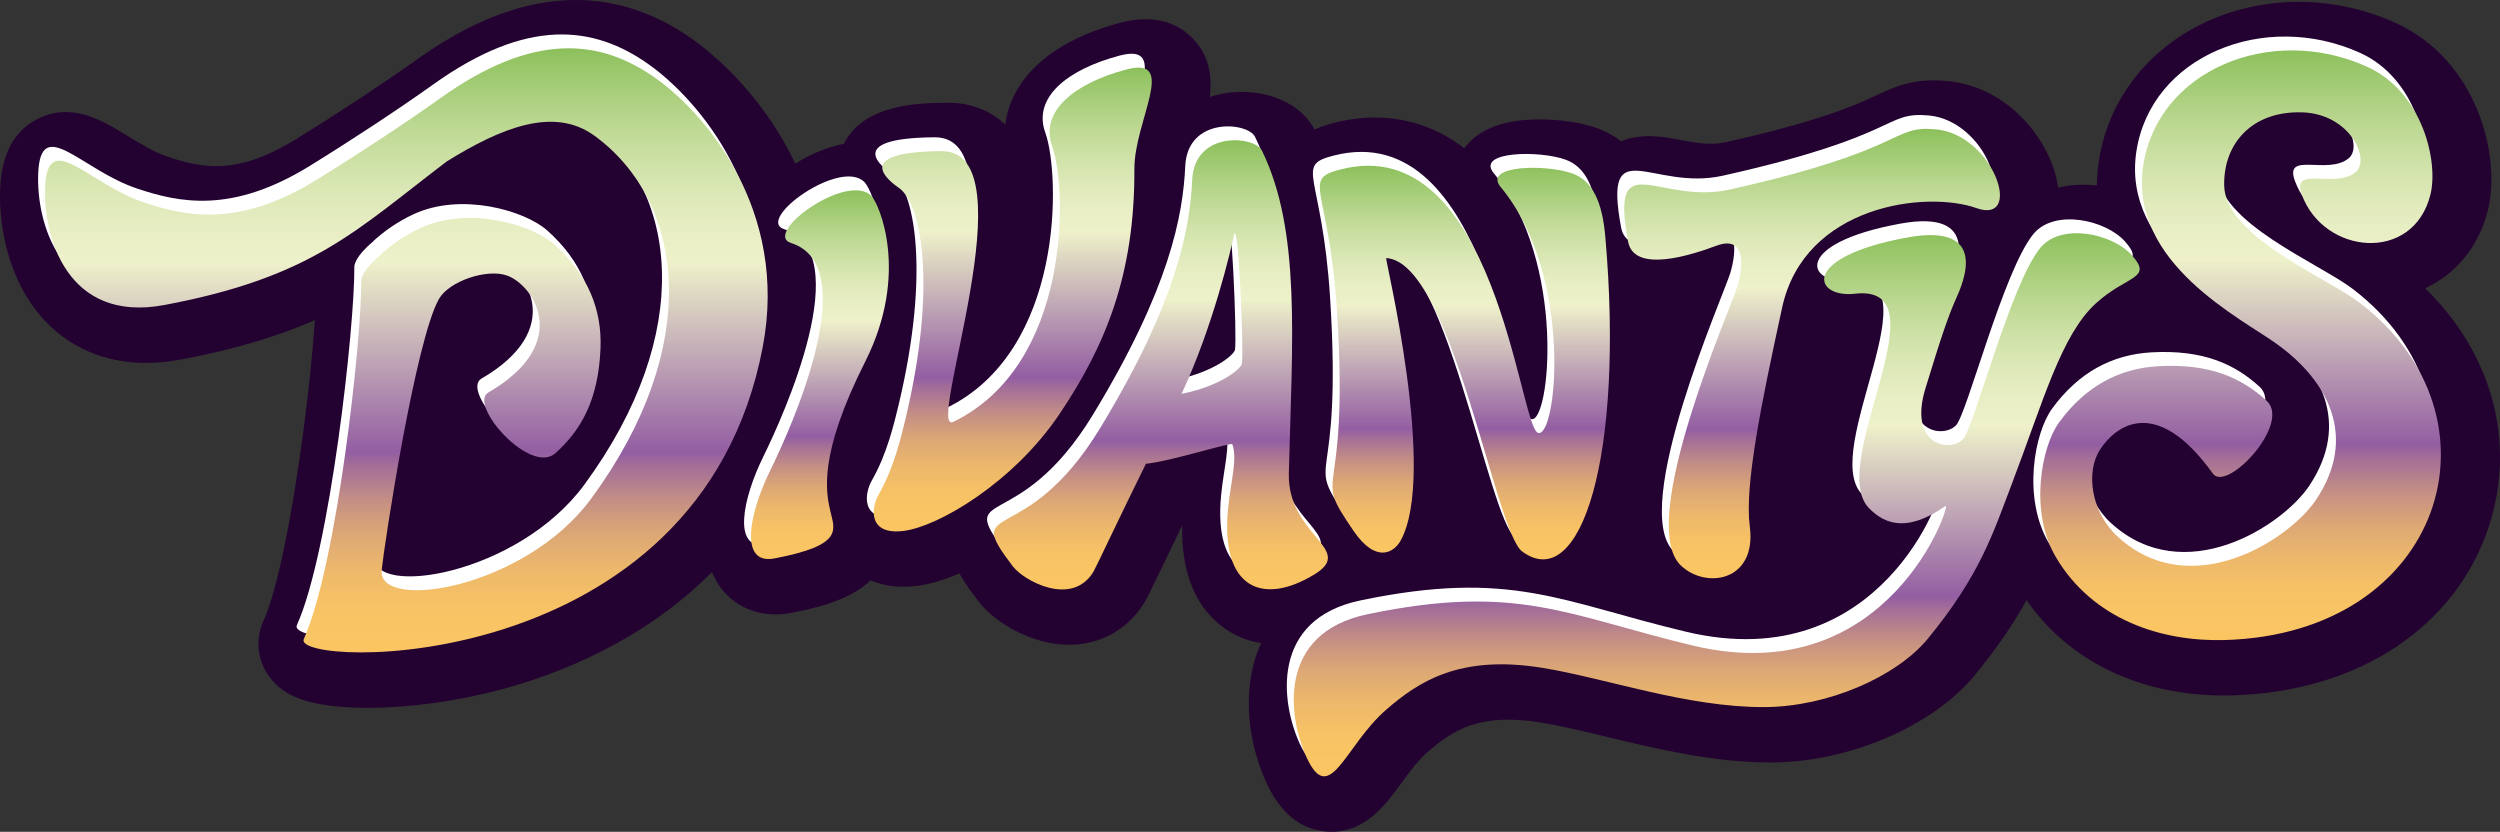 <?xml version="1.0" encoding="utf-8"?>
<!-- Generator: Adobe Illustrator 23.0.5, SVG Export Plug-In . SVG Version: 6.00 Build 0)  -->
<svg version="1.1" id="Capa_1" xmlns="http://www.w3.org/2000/svg" xmlns:xlink="http://www.w3.org/1999/xlink" x="0px" y="0px"
	 viewBox="0 0 584.72 194.55" style="enable-background:new 0 0 584.72 194.55;" xml:space="preserve">
<rect x="0" y="0" width="584.72" height="194.55" fill="#333333" stroke="none"/>
<style type="text/css">
	.st0{fill:url(#SVGID_1_);}
	.st1{fill:#FFFFFF;}
	.st2{fill:#230131;}
	.st3{fill:#CB88A1;}
	.st4{fill:#C24131;}
	.st5{fill:#BE1622;}
	.st6{fill:#935EA3;}
	.st7{fill:none;}
	.st8{fill:none;stroke:#FFFFFF;stroke-width:2;stroke-miterlimit:10;}
	.st9{fill:#E9B6A3;}
	.st10{opacity:0.9;fill:#230131;}
	.st11{opacity:0.24;fill:url(#SVGID_2_);}
	.st12{fill:#BF1A1B;}
	.st13{fill:#FFEC00;}
	.st14{fill:url(#SVGID_3_);}
	.st15{fill:url(#SVGID_4_);}
	.st16{fill:url(#SVGID_5_);}
	.st17{fill:url(#SVGID_6_);}
	.st18{fill:url(#SVGID_7_);}
	.st19{fill:url(#SVGID_8_);}
	.st20{fill:url(#SVGID_9_);}
	.st21{fill:url(#SVGID_10_);}
	.st22{fill:url(#SVGID_11_);}
	.st23{fill:url(#SVGID_12_);}
	.st24{fill:#E9C064;}
	.st25{fill:#E9C064;stroke:#FFFFFF;stroke-width:20;stroke-miterlimit:10;}
	.st26{clip-path:url(#SVGID_14_);}
	.st27{fill:url(#SVGID_15_);}
	.st28{fill:url(#SVGID_16_);}
	.st29{fill:url(#SVGID_17_);}
	.st30{fill:url(#SVGID_18_);}
	.st31{fill:url(#SVGID_19_);}
	.st32{fill:url(#SVGID_20_);}
	.st33{fill:url(#SVGID_21_);}
	.st34{fill:url(#SVGID_22_);}
	.st35{fill:url(#SVGID_23_);}
	.st36{fill:url(#SVGID_24_);}
	.st37{fill:url(#SVGID_25_);}
	.st38{fill:url(#SVGID_26_);}
	.st39{fill:url(#SVGID_27_);}
	.st40{opacity:0.24;fill:url(#SVGID_28_);}
	.st41{fill:url(#SVGID_29_);}
	.st42{fill:url(#SVGID_30_);}
	.st43{fill:url(#SVGID_31_);}
	.st44{opacity:0.24;fill:url(#SVGID_32_);}
	.st45{fill:url(#SVGID_33_);}
	.st46{fill:url(#SVGID_34_);}
	.st47{fill:url(#SVGID_35_);}
	.st48{opacity:0.24;fill:url(#SVGID_36_);}
	.st49{clip-path:url(#SVGID_38_);}
	.st50{opacity:0.63;clip-path:url(#SVGID_38_);fill:url(#SVGID_41_);}
	.st51{opacity:0;clip-path:url(#SVGID_38_);fill:url(#SVGID_42_);}
	.st52{opacity:0.22;clip-path:url(#SVGID_38_);fill:url(#SVGID_43_);}
	.st53{fill:url(#SVGID_44_);}
	.st54{clip-path:url(#SVGID_46_);}
	.st55{fill:url(#SVGID_47_);}
	.st56{fill:url(#SVGID_48_);}
	.st57{fill:url(#SVGID_49_);}
	.st58{fill:url(#SVGID_50_);}
	.st59{fill:url(#SVGID_51_);}
	.st60{fill:url(#SVGID_52_);}
	.st61{fill:url(#SVGID_53_);}
	.st62{fill:url(#SVGID_54_);}
	.st63{fill:url(#SVGID_55_);}
	.st64{fill:url(#SVGID_56_);}
	.st65{fill:url(#SVGID_57_);}
	.st66{clip-path:url(#SVGID_59_);}
	.st67{fill:#A1C538;}
	.st68{fill:#886FAE;}
	.st69{fill:#E9C063;}
	.st70{fill:url(#SVGID_60_);stroke:#230131;stroke-width:12;stroke-miterlimit:10;}
	.st71{clip-path:url(#SVGID_62_);}
	.st72{fill:url(#SVGID_63_);}
	.st73{opacity:0.5;}
	.st74{fill:#EDCD83;}
	.st75{opacity:0.62;clip-path:url(#SVGID_62_);fill:url(#SVGID_64_);}
	.st76{clip-path:url(#SVGID_62_);fill:url(#SVGID_65_);}
	.st77{fill:url(#SVGID_66_);}
	.st78{fill:#E9C064;stroke:#230131;stroke-width:20;stroke-miterlimit:10;}
	.st79{fill:url(#SVGID_67_);}
	.st80{fill:url(#SVGID_68_);}
	.st81{clip-path:url(#SVGID_62_);fill:url(#SVGID_69_);}
	.st82{fill:url(#SVGID_70_);}
	.st83{fill:url(#SVGID_71_);}
	.st84{opacity:0.34;fill:#230131;}
	.st85{fill:url(#SVGID_72_);}
	.st86{fill:url(#SVGID_73_);}
	.st87{fill:url(#SVGID_74_);}
	.st88{fill:url(#SVGID_75_);}
	.st89{fill:url(#SVGID_76_);}
	.st90{fill:url(#SVGID_77_);}
	.st91{fill:url(#SVGID_78_);}
	.st92{fill:url(#SVGID_79_);}
	.st93{fill:url(#SVGID_80_);}
	.st94{fill:url(#SVGID_81_);}
	.st95{fill:url(#SVGID_82_);}
	.st96{fill:url(#SVGID_83_);}
	.st97{clip-path:url(#SVGID_85_);}
	.st98{fill:url(#SVGID_86_);}
	.st99{fill:#D5A0B4;}
	.st100{fill:#D15F81;}
	.st101{fill:#F09C83;}
	.st102{opacity:0.62;clip-path:url(#SVGID_85_);fill:url(#SVGID_87_);}
	.st103{clip-path:url(#SVGID_85_);fill:url(#SVGID_88_);}
	.st104{fill:url(#SVGID_89_);}
	.st105{fill:url(#SVGID_90_);}
	.st106{fill:#CB88A1;stroke:#230131;stroke-width:20;stroke-miterlimit:10;}
	.st107{fill:url(#SVGID_91_);}
	.st108{clip-path:url(#SVGID_85_);fill:url(#SVGID_92_);}
	.st109{fill:url(#SVGID_93_);}
	.st110{fill:url(#SVGID_94_);}
	.st111{fill:url(#SVGID_95_);}
	.st112{fill:url(#SVGID_96_);}
	.st113{fill:url(#SVGID_97_);}
	.st114{fill:url(#SVGID_98_);}
	.st115{fill:url(#SVGID_99_);}
	.st116{fill:url(#SVGID_100_);}
	.st117{fill:url(#SVGID_101_);}
	.st118{fill:url(#SVGID_102_);}
	.st119{fill:url(#SVGID_103_);}
	.st120{clip-path:url(#SVGID_105_);}
	.st121{fill:url(#SVGID_106_);}
	.st122{fill:#CE675A;}
	.st123{fill:#DD4B1A;}
	.st124{fill:#F4971E;}
	.st125{opacity:0.62;clip-path:url(#SVGID_105_);fill:url(#SVGID_107_);}
	.st126{clip-path:url(#SVGID_105_);fill:url(#SVGID_108_);}
	.st127{fill:url(#SVGID_109_);}
	.st128{fill:url(#SVGID_110_);}
	.st129{fill:url(#SVGID_111_);}
	.st130{fill:#C24131;stroke:#230131;stroke-width:20;stroke-miterlimit:10;}
	.st131{clip-path:url(#SVGID_105_);fill:url(#SVGID_112_);}
	.st132{fill:url(#SVGID_113_);}
	.st133{fill:url(#SVGID_114_);}
	.st134{fill:url(#SVGID_115_);}
	.st135{fill:url(#SVGID_116_);}
	.st136{fill:url(#SVGID_117_);}
	.st137{fill:url(#SVGID_118_);}
	.st138{fill:url(#SVGID_119_);}
	.st139{fill:url(#SVGID_120_);}
	.st140{fill:url(#SVGID_121_);}
	.st141{fill:url(#SVGID_122_);}
	.st142{fill:url(#SVGID_123_);}
	.st143{fill:url(#SVGID_124_);}
	.st144{fill:url(#SVGID_125_);}
	.st145{opacity:0.35;}
	.st146{fill:#ECECEC;}
	.st147{fill:url(#SVGID_126_);}
	.st148{clip-path:url(#SVGID_128_);}
	.st149{fill:url(#SVGID_129_);}
	.st150{fill:#FBBA00;}
	.st151{opacity:0.62;fill:url(#SVGID_130_);}
	.st152{fill:url(#SVGID_131_);}
	.st153{fill:url(#SVGID_132_);}
	.st154{fill:url(#SVGID_133_);}
	.st155{fill:url(#SVGID_134_);}
	.st156{fill:url(#SVGID_135_);}
	.st157{fill:url(#SVGID_136_);}
	.st158{fill:url(#SVGID_137_);}
	.st159{fill:url(#SVGID_138_);}
	.st160{fill:url(#SVGID_139_);}
	.st161{fill:url(#SVGID_140_);}
	.st162{fill:url(#SVGID_143_);}
	.st163{fill:url(#SVGID_144_);}
	.st164{fill:url(#SVGID_145_);}
	.st165{fill:url(#SVGID_146_);}
	.st166{fill:url(#SVGID_147_);}
	.st167{fill:url(#SVGID_148_);}
	.st168{fill:url(#SVGID_149_);}
	.st169{fill:url(#SVGID_150_);}
	.st170{fill:url(#SVGID_151_);}
	.st171{fill:url(#SVGID_152_);}
	.st172{fill:url(#SVGID_155_);}
	.st173{fill:url(#SVGID_156_);}
	.st174{fill:url(#SVGID_157_);}
	.st175{fill:url(#SVGID_158_);}
	.st176{fill:url(#SVGID_159_);}
	.st177{fill:url(#SVGID_160_);}
	.st178{fill:url(#SVGID_161_);}
	.st179{fill:url(#SVGID_162_);}
	.st180{fill:url(#SVGID_163_);}
	.st181{fill:url(#SVGID_164_);}
	.st182{fill:url(#SVGID_167_);}
	.st183{fill:url(#SVGID_168_);}
	.st184{fill:url(#SVGID_169_);}
	.st185{fill:url(#SVGID_170_);}
	.st186{fill:url(#SVGID_171_);}
	.st187{fill:url(#SVGID_172_);}
	.st188{fill:url(#SVGID_173_);}
	.st189{fill:url(#SVGID_174_);}
	.st190{fill:url(#SVGID_175_);}
	.st191{fill:url(#SVGID_176_);}
	.st192{clip-path:url(#SVGID_178_);}
	.st193{clip-path:url(#SVGID_180_);}
	.st194{clip-path:url(#SVGID_188_);}
	.st195{clip-path:url(#SVGID_190_);}
	.st196{opacity:0.35;clip-path:url(#SVGID_192_);}
	.st197{clip-path:url(#SVGID_192_);fill:url(#SVGID_193_);}
	.st198{clip-path:url(#SVGID_192_);}
	.st199{clip-path:url(#SVGID_195_);fill:url(#SVGID_196_);}
	.st200{clip-path:url(#SVGID_198_);}
	.st201{opacity:0.62;clip-path:url(#SVGID_192_);fill:url(#SVGID_199_);}
	.st202{fill:url(#SVGID_200_);}
	.st203{fill:url(#SVGID_201_);}
	.st204{fill:url(#SVGID_202_);}
	.st205{fill:url(#SVGID_203_);}
	.st206{fill:url(#SVGID_204_);}
	.st207{fill:url(#SVGID_205_);}
	.st208{fill:url(#SVGID_206_);}
	.st209{fill:url(#SVGID_207_);}
	.st210{fill:url(#SVGID_208_);}
	.st211{fill:url(#SVGID_209_);}
	.st212{fill-rule:evenodd;clip-rule:evenodd;fill:#FFFFFF;}
	.st213{fill:#72BB6F;}
	.st214{fill:#1DBADF;}
	.st215{fill:url(#SVGID_212_);}
	.st216{fill:url(#SVGID_213_);}
	.st217{fill:url(#SVGID_214_);}
	.st218{fill:url(#SVGID_215_);}
	.st219{fill:url(#SVGID_216_);}
	.st220{fill:url(#SVGID_217_);}
	.st221{fill:url(#SVGID_218_);}
	.st222{fill:url(#SVGID_219_);}
	.st223{fill:url(#SVGID_220_);}
	.st224{fill:url(#SVGID_221_);}
	.st225{fill:url(#SVGID_224_);}
	.st226{fill:url(#SVGID_225_);}
	.st227{fill:url(#SVGID_226_);}
	.st228{fill:url(#SVGID_227_);}
	.st229{fill:url(#SVGID_228_);}
	.st230{fill:url(#SVGID_229_);}
	.st231{fill:url(#SVGID_230_);}
	.st232{fill:url(#SVGID_231_);}
	.st233{fill:url(#SVGID_232_);}
	.st234{fill:url(#SVGID_233_);}
	.st235{fill:url(#SVGID_236_);}
	.st236{fill:url(#SVGID_237_);}
	.st237{fill:url(#SVGID_238_);}
	.st238{fill:url(#SVGID_239_);}
	.st239{fill:url(#SVGID_240_);}
	.st240{fill:url(#SVGID_241_);}
	.st241{fill:url(#SVGID_242_);}
	.st242{fill:url(#SVGID_243_);}
	.st243{fill:url(#SVGID_244_);}
	.st244{fill:url(#SVGID_245_);}
	.st245{fill:url(#SVGID_248_);}
	.st246{fill:url(#SVGID_249_);}
	.st247{fill:url(#SVGID_250_);}
	.st248{fill:url(#SVGID_251_);}
	.st249{fill:url(#SVGID_252_);}
	.st250{fill:url(#SVGID_253_);}
	.st251{fill:url(#SVGID_254_);}
	.st252{fill:url(#SVGID_255_);}
	.st253{fill:url(#SVGID_256_);}
	.st254{fill:url(#SVGID_257_);}
	.st255{clip-path:url(#SVGID_259_);}
	.st256{clip-path:url(#SVGID_261_);}
	.st257{clip-path:url(#SVGID_269_);}
	.st258{clip-path:url(#SVGID_271_);}
	.st259{clip-path:url(#SVGID_273_);}
	.st260{fill:#230131;stroke:#230131;stroke-miterlimit:10;}
	.st261{fill:#350030;}
	.st262{fill:url(#SVGID_276_);}
	.st263{fill:url(#SVGID_277_);}
	.st264{fill:url(#SVGID_278_);}
	.st265{fill:url(#SVGID_279_);}
	.st266{fill:url(#SVGID_280_);}
	.st267{fill:url(#SVGID_281_);}
	.st268{fill:url(#SVGID_282_);}
	.st269{fill:url(#SVGID_283_);}
	.st270{fill:url(#SVGID_284_);}
	.st271{fill:url(#SVGID_285_);}
	.st272{fill:#FDCC68;}
	.st273{fill:#8CC15C;}
	.st274{fill:url(#SVGID_286_);}
	.st275{fill:url(#SVGID_287_);}
	.st276{fill:url(#SVGID_288_);}
	.st277{fill:url(#SVGID_289_);}
	.st278{fill:url(#SVGID_290_);}
	.st279{fill:url(#SVGID_291_);}
	.st280{fill:url(#SVGID_292_);}
	.st281{fill:url(#SVGID_293_);}
	.st282{fill:url(#SVGID_294_);}
	.st283{fill:url(#SVGID_295_);}
	.st284{fill:url(#SVGID_296_);}
</style>
<g>
</g>
<g>
	<g>
		<path class="st2" d="M567.21,67.42c7.17-3.29,12.56-9.77,14.65-18.15c3.21-12.88-2.52-35.31-21.65-43.95
			c-15.34-6.93-32.94-6.46-47.08,1.24c-12.15,6.62-20.26,17.98-22.24,31.17c-0.29,1.94-0.44,3.82-0.45,5.65
			c-1.23-0.13-2.47-0.19-3.7-0.17c-1.87,0.04-3.66,0.27-5.38,0.66c-0.23-1.71-0.66-3.48-1.33-5.27
			c-3.34-9.04-12.3-18.62-24.79-19.67c-7.76-0.65-11.91,1.29-16.32,3.34c-4.78,2.23-12.78,5.95-35.38,11.01
			c-3.51,0.78-7.04,0.11-10.46-0.54c-3.79-0.72-9.01-1.71-13.92,0.29c-1.66-1.26-3.5-2.28-5.55-3.03
			c-3.76-1.37-9.02-2.14-14.13-2.07c-8.11,0.12-13.68,2.33-17,6.75c-11.32-8.67-23.07-7.83-30.23-6c-1.09,0.28-2.86,0.73-4.79,1.62
			c-4.04-7.59-14.03-9.95-21.98-8.31c-0.87,0.18-1.7,0.42-2.52,0.68c0.58-4.79-0.04-9.67-4.09-13.78
			c-2.86-2.91-8.12-5.89-16.92-3.55c-12.07,3.21-20.55,8.93-24.53,16.53c-1.21,2.31-1.98,4.77-2.29,7.28
			c-3.52-3.32-8.13-5.11-13.22-5.11c-0.05,0-0.11,0-0.17,0c-6.54,0.05-19.64,0.16-24.36,9.59c-1.92,0.37-4.01,1-6.26,1.96
			c-0.59,0.25-2.62,1.15-5.11,2.66c-0.35-0.74-0.71-1.47-1.09-2.2C177.09,21,166.39,12.34,162.16,9.31h0
			c-19.3-13.8-41.06-12.25-64.66,4.61c-7.72,5.51-18.25,12.46-28.18,18.59c-13.82,8.53-21.86,6.9-30.23,4.1
			c-3.05-1.02-6.32-3.03-9.2-4.8c-5.91-3.63-13.27-8.15-21.36-3.85c-5.3,2.82-8.16,8.22-8.49,16.07
			C-0.4,54.35,2.72,68.49,12.82,77.25c5.36,4.64,14.82,9.59,29.48,6.84c13.02-2.45,23-5.55,31.35-9.23
			c-1.31,19.5-6.43,57.92-12.06,70.44c-2.06,4.58-1.31,9.83,1.97,13.69c2.75,3.25,7.58,6.56,22.51,6.56c0.09,0,0.18,0,0.27,0
			c9.5-0.03,20.31-1.51,30.44-4.18c13.84-3.65,33.64-11.39,49.74-27.57c0.53,1.32,1.23,2.58,2.12,3.76
			c3.02,3.97,7.64,6.15,12.78,6.14c1.18,0,2.38-0.11,3.6-0.35c7.01-1.34,13.99-3.23,18.6-7.62c2.06,0.89,4.58,1.5,7.66,1.5
			c0.98,0,2.01-0.06,3.1-0.19c2.96-0.36,6.38-1.36,10.02-2.92c1.31,2.37,2.94,4.53,4.43,6.48c3.87,5.07,12.49,10.2,21.25,10.2
			c0.4,0,0.81-0.01,1.22-0.03c6.88-0.38,12.89-4.03,16.48-10.02c0.51-0.85,0.96-1.78,3.88-7.85c1.38-2.87,3.05-6.36,4.85-10.05
			c-0.35,14.5,5.58,21.44,10.88,24.75c2.32,1.45,4.86,2.38,7.56,2.83c-5.05,11.14-2.7,24.13,1.3,32.74
			c3.21,6.92,7.82,10.72,13.69,11.29c0.52,0.05,1.02,0.08,1.51,0.08c8.03,0,12.75-6.49,16.25-11.3c1.91-2.63,3.89-5.34,6.07-7.24
			c6.02-5.23,12.18-9.36,26.7-7c4.55,0.74,9.79,2,15.34,3.34c11.67,2.81,24.88,5.99,38.21,5.99c0.1,0,0.21,0,0.31,0
			c18.14-0.07,37.68-8.45,47.52-20.39c5.41-6.57,9.23-12.31,12.14-17.57c9.9,14.27,26.47,22.29,46.21,22.29
			c0.68,0,1.37-0.01,2.06-0.03c29.32-0.82,52.28-16.04,59.92-39.72C588.52,103.26,582.79,82.62,567.21,67.42z"/>
	</g>
	<g>
		<path class="st1" d="M246.09,93.73c10.67-15.81,17.72-32.47,17.61-57.45c-0.05-11.27,10.31-26.51-1.87-23.27
			s-20.32,9.77-17.35,18.01c3.54,9.83,4.46,51.05-23.14,64.41c-6.75,3.26,18.19-63.48-2.74-63.32c-21.68,0.17-11.97,7.21-9.92,8.64
			c4.99,3.47,9.05,22.11,1.54,53.76c-1.13,4.74-2.85,11.84-6.27,17.79c-1.9,3.31-2.55,9.65,5.72,8.64
			C217.94,119.93,235.42,109.54,246.09,93.73z"/>
		<path class="st1" d="M305.85,131.08c9.7-5.95-6.41-8.98-6.03-23.68c0.82-31.28,2.83-56.72-6.28-75.4
			c-1.69-3.47-15.77-4.78-16.32,6.82c-0.54,11.44-3.54,28.46-21.55,58.1c-17.55,28.89-32.53,16.4-20.42,32.28
			c2.61,3.42,13.88,9.58,18.88,1.27c0.58-0.97,6.46-13.53,12.27-25.24c6.04-0.61,20.02-5.15,20.22-4.55
			c1.21,3.56-0.37,8.51-1.02,15.2C283.82,134.43,293.73,138.51,305.85,131.08z M288.85,81.8c-0.19,1.17-4.93,5.26-14.12,7.07
			c7.32-15.59,11.54-33.67,12.26-37.08C287.99,47.06,289.33,78.8,288.85,81.8z"/>
		<path class="st1" d="M314.96,120.93c5.4,7.89,9.56,4.86,10.96,2.36c8.75-15.57-3.69-66.19-3.33-66.17
			c15.43,0.86,25.45,63.96,31.81,68.63c13.75,10.11,23.94-22.41,19.44-73.67c-0.71-8.1-2.98-13.03-7.65-14.73
			c-6.08-2.22-21.09-2.01-16.82,3.15c17.24,20.81,13.09,59.04,8.72,57.5c-4.38-1.54-9.94-70.83-46.09-61.63
			c-9.41,2.4-2.78,3.93-0.91,33.24C314.1,116.59,304.73,105.99,314.96,120.93z"/>
		<path class="st1" d="M399.78,54.25c6.86-2.56,6.43,4.52,4.92,9.58c-1.51,5.06-23.63,55.01-13.25,65.13
			c5.82,5.68,17.91,3.85,16.18-9.14c-1.24-9.35,2.6-28.3,7.58-51.16c5.2-23.91,33.63-27.42,45.46-23.22
			c11.07,3.92,4.08-17.29-9.68-18.45c-10.54-0.88-6.1,4.72-48.04,14.1c-16.64,3.72-28.08-10.83-23.78,12.19
			C380.59,60.84,394.26,56.31,399.78,54.25z"/>
		<path class="st1" d="M488.66,67.64c7.26-6.57,13.35-5.6,8.32-11.2c-4.55-5.05-16.48-7.65-21.38-1.72
			c-7,8.48-15.57,42.22-18.12,44.77c-3.19,3.19-12.78,1.35-8.77-11.87c4.02-13.22,5.61-17.54,7.2-21.09
			c1.58-3.55,7.95-17.8-11.54-14.21c-25.26,4.65-21.71,14.23-12.17,13.14c21.49-2.46-6.71,39.8,3.28,50.12
			c4.11,4.25,9.51,5.43,17.95-0.49c1.51-1.06-13.1,43.59-59.02,32.68c-29.26-6.95-40.92-14.7-76.22-7.34
			c-21.11,4.41-18.65,23.91-14.16,33.58c5.38,11.59,8.93-2.9,18.53-11.23c7.39-6.42,17.02-13.01,36.62-9.81
			c14.79,2.41,33.79,9.24,51.87,9.17c14.81-0.06,30.85-7.06,38.19-15.96c12.36-15,15.4-25.04,19.58-35.97
			C476.3,90.6,480.45,75.07,488.66,67.64z"/>
		<path class="st1" d="M550.31,67.6c-7.95-6.07-31.5-15.49-31.72-27.45c-0.19-9.88,6.55-17.41,18.11-17.12
			c11.33,0.28,16.17,11.04,12.64,13.98c-4.86,4.05-15.15-1.72-12.6,5.27c5.12,14.04,26.07,16.12,30.09,0
			c1.91-7.66-1.79-24.03-14.86-29.93c-22.45-10.13-48.96,0.81-52.31,23.14c-3.42,22.8,22.9,35.69,31.33,41.79
			c11.95,8.65,18.86,21.7,9.13,36.31c-6.34,9.51-29.33,24.24-46.33,8.79c-6.51-5.92-7.56-15.38-4.25-20.45
			c3.69-5.65,13.16-12.84,26.4,5.59c3.25,4.52,18.44-11.68,12.57-17.04c-5.86-5.35-13.27-8.75-25.35-8.07
			c-9.07,0.52-16.94,4.59-23.2,13.16c-4.13,5.65-7.02,20.89-0.72,31.53c8.65,14.59,24.65,19.77,39.43,19.36
			C569.87,145.04,585.49,94.46,550.31,67.6z"/>
		<path class="st1" d="M151.85,15.14c-13.08-9.35-28.69-10.99-50.54,4.62c-7.98,5.7-18.71,12.78-28.86,19.04
			c-18.19,11.23-30.48,8.63-40.47,5.27C19.01,39.71,9.53,26.76,8.94,40.5C8.44,51.97,14,72.39,36.82,68.1
			c34.65-6.51,44.78-17.42,66.02-33.56c12.73-7.9,25.13-12.97,34.64-5.99c21.22,15.56,25.29,49.29-0.82,84.82
			c-15.54,21.15-49.98,26.49-49.01,16.74c0.59-5.92,7.9-53.81,13.41-63.45c2.37-4.14,11.23-7.15,15.94-5.44
			c6.34,2.3,15.23,15.96-4.4,27.33c-4.82,2.79,9.82,19.5,15.73,14.17c5.9-5.31,10.01-12.35,10.5-24.44
			c0.37-9.08-2.91-17.31-10.83-24.37c-5.22-4.66-20.11-9.02-31.31-3.79c-3.56,1.66-6.65,3.78-9.32,6.22
			c0.01,0.01,0.02,0.01,0.03,0.02c-2.72,2.28-4.55,4.56-4.53,6.15c0.13,13.44-5.67,66.44-13.44,83.72
			c-3.02,6.71,92.57,9.66,107.36-68.39C182.85,45.87,163.37,23.37,151.85,15.14z"/>
		<path class="st1" d="M202.24,42.65c-5.56-5.87-25.71,8.77-18.81,10.96c17.1,5.44-0.19,43.64-4.91,53.2
			c-4.72,9.56-7.53,22.18,0.99,20.56c16.33-3.11,14.07-6.7,13.06-11.12c-1-4.42-2.85-13.04,8.18-34.92
			C211.13,60.74,204.03,44.54,202.24,42.65z"/>
	</g>
	<g>
		<linearGradient id="SVGID_1_" gradientUnits="userSpaceOnUse" x1="236.873" y1="124.289" x2="236.873" y2="15.812">
			<stop  offset="0" style="stop-color:#FBC662"/>
			<stop  offset="0.074" style="stop-color:#F8C364"/>
			<stop  offset="0.138" style="stop-color:#EDB86B"/>
			<stop  offset="0.197" style="stop-color:#DCA775"/>
			<stop  offset="0.254" style="stop-color:#C38E85"/>
			<stop  offset="0.309" style="stop-color:#A36E98"/>
			<stop  offset="0.332" style="stop-color:#935EA2"/>
			<stop  offset="0.645" style="stop-color:#EEF1CA"/>
			<stop  offset="0.701" style="stop-color:#E8EEC4"/>
			<stop  offset="0.777" style="stop-color:#D8E6B2"/>
			<stop  offset="0.867" style="stop-color:#BED994"/>
			<stop  offset="0.966" style="stop-color:#9AC76B"/>
			<stop  offset="1" style="stop-color:#8CC05B"/>
		</linearGradient>
		<path class="st0" d="M247.71,96.97c10.67-15.81,17.72-32.47,17.61-57.45c-0.05-11.27,10.31-26.51-1.87-23.27
			c-12.18,3.24-20.32,9.77-17.35,18.01c3.54,9.83,4.46,51.05-23.14,64.41c-6.75,3.26,18.19-63.48-2.74-63.32
			c-21.68,0.17-11.97,7.21-9.92,8.64c4.99,3.47,9.05,22.11,1.54,53.76c-1.13,4.74-2.85,11.84-6.27,17.79
			c-1.9,3.31-2.55,9.65,5.72,8.64C219.56,123.17,237.04,112.78,247.71,96.97z"/>
		<linearGradient id="SVGID_2_" gradientUnits="userSpaceOnUse" x1="271.534" y1="137.862" x2="271.534" y2="32.804">
			<stop  offset="0" style="stop-color:#FBC662"/>
			<stop  offset="0.074" style="stop-color:#F8C364"/>
			<stop  offset="0.138" style="stop-color:#EDB86B"/>
			<stop  offset="0.197" style="stop-color:#DCA775"/>
			<stop  offset="0.254" style="stop-color:#C38E85"/>
			<stop  offset="0.309" style="stop-color:#A36E98"/>
			<stop  offset="0.332" style="stop-color:#935EA2"/>
			<stop  offset="0.645" style="stop-color:#EEF1CA"/>
			<stop  offset="0.701" style="stop-color:#E8EEC4"/>
			<stop  offset="0.777" style="stop-color:#D8E6B2"/>
			<stop  offset="0.867" style="stop-color:#BED994"/>
			<stop  offset="0.966" style="stop-color:#9AC76B"/>
			<stop  offset="1" style="stop-color:#8CC05B"/>
		</linearGradient>
		<path style="fill:url(#SVGID_2_);" d="M307.47,134.32c9.7-5.95-6.41-8.98-6.03-23.68c0.82-31.28,2.83-56.72-6.28-75.4
			c-1.69-3.47-15.77-4.78-16.32,6.82c-0.54,11.44-3.54,28.46-21.55,58.1c-17.55,28.89-32.53,16.4-20.42,32.28
			c2.61,3.42,13.88,9.58,18.88,1.27c0.58-0.97,6.46-13.53,12.27-25.24c6.04-0.61,20.02-5.15,20.22-4.55
			c1.21,3.56-0.37,8.51-1.02,15.2C285.44,137.67,295.35,141.75,307.47,134.32z M290.47,85.04c-0.19,1.17-4.93,5.26-14.12,7.07
			c7.32-15.59,11.54-33.67,12.26-37.08C289.61,50.3,290.95,82.03,290.47,85.04z"/>
		<linearGradient id="SVGID_3_" gradientUnits="userSpaceOnUse" x1="342.618" y1="130.834" x2="342.618" y2="38.784">
			<stop  offset="0" style="stop-color:#FBC662"/>
			<stop  offset="0.074" style="stop-color:#F8C364"/>
			<stop  offset="0.138" style="stop-color:#EDB86B"/>
			<stop  offset="0.197" style="stop-color:#DCA775"/>
			<stop  offset="0.254" style="stop-color:#C38E85"/>
			<stop  offset="0.309" style="stop-color:#A36E98"/>
			<stop  offset="0.332" style="stop-color:#935EA2"/>
			<stop  offset="0.645" style="stop-color:#EEF1CA"/>
			<stop  offset="0.701" style="stop-color:#E8EEC4"/>
			<stop  offset="0.777" style="stop-color:#D8E6B2"/>
			<stop  offset="0.867" style="stop-color:#BED994"/>
			<stop  offset="0.966" style="stop-color:#9AC76B"/>
			<stop  offset="1" style="stop-color:#8CC05B"/>
		</linearGradient>
		<path class="st14" d="M316.58,124.17c5.4,7.89,9.56,4.86,10.96,2.36c8.75-15.57-3.69-66.19-3.33-66.17
			c15.43,0.86,25.45,63.96,31.81,68.63c13.75,10.11,23.94-22.41,19.44-73.67c-0.71-8.1-2.98-13.03-7.65-14.73
			c-6.08-2.22-21.09-2.01-16.82,3.15c17.24,20.81,13.09,59.04,8.72,57.5c-4.38-1.54-9.94-70.83-46.09-61.63
			c-9.41,2.4-2.78,3.93-0.91,33.24C315.72,119.83,306.35,109.23,316.58,124.17z"/>
		<linearGradient id="SVGID_4_" gradientUnits="userSpaceOnUse" x1="423.822" y1="135.255" x2="423.822" y2="30.138">
			<stop  offset="0" style="stop-color:#FBC662"/>
			<stop  offset="0.074" style="stop-color:#F8C364"/>
			<stop  offset="0.138" style="stop-color:#EDB86B"/>
			<stop  offset="0.197" style="stop-color:#DCA775"/>
			<stop  offset="0.254" style="stop-color:#C38E85"/>
			<stop  offset="0.309" style="stop-color:#A36E98"/>
			<stop  offset="0.332" style="stop-color:#935EA2"/>
			<stop  offset="0.645" style="stop-color:#EEF1CA"/>
			<stop  offset="0.701" style="stop-color:#E8EEC4"/>
			<stop  offset="0.777" style="stop-color:#D8E6B2"/>
			<stop  offset="0.867" style="stop-color:#BED994"/>
			<stop  offset="0.966" style="stop-color:#9AC76B"/>
			<stop  offset="1" style="stop-color:#8CC05B"/>
		</linearGradient>
		<path class="st15" d="M401.4,57.49c6.86-2.56,6.43,4.52,4.92,9.58c-1.51,5.06-23.63,55.01-13.25,65.13
			c5.82,5.68,17.91,3.85,16.18-9.14c-1.24-9.35,2.6-28.3,7.58-51.16c5.2-23.91,33.63-27.42,45.46-23.22
			c11.07,3.92,4.08-17.29-9.68-18.45c-10.54-0.88-6.1,4.72-48.04,14.1c-16.64,3.72-28.08-10.83-23.78,12.19
			C382.21,64.08,395.88,59.55,401.4,57.49z"/>
		<linearGradient id="SVGID_5_" gradientUnits="userSpaceOnUse" x1="401.513" y1="181.582" x2="401.513" y2="54.547">
			<stop  offset="0" style="stop-color:#FBC662"/>
			<stop  offset="0.074" style="stop-color:#F8C364"/>
			<stop  offset="0.138" style="stop-color:#EDB86B"/>
			<stop  offset="0.197" style="stop-color:#DCA775"/>
			<stop  offset="0.254" style="stop-color:#C38E85"/>
			<stop  offset="0.309" style="stop-color:#A36E98"/>
			<stop  offset="0.332" style="stop-color:#935EA2"/>
			<stop  offset="0.645" style="stop-color:#EEF1CA"/>
			<stop  offset="0.701" style="stop-color:#E8EEC4"/>
			<stop  offset="0.777" style="stop-color:#D8E6B2"/>
			<stop  offset="0.867" style="stop-color:#BED994"/>
			<stop  offset="0.966" style="stop-color:#9AC76B"/>
			<stop  offset="1" style="stop-color:#8CC05B"/>
		</linearGradient>
		<path class="st16" d="M490.28,70.88c7.26-6.57,13.35-5.6,8.32-11.2c-4.55-5.05-16.48-7.65-21.38-1.72
			c-7,8.48-15.57,42.22-18.12,44.77c-3.19,3.19-12.78,1.35-8.77-11.87c4.02-13.22,5.61-17.54,7.2-21.09
			c1.58-3.55,7.95-17.8-11.54-14.21c-25.26,4.65-21.71,14.23-12.17,13.14c21.49-2.46-6.71,39.8,3.28,50.12
			c4.11,4.25,9.51,5.43,17.95-0.49c1.51-1.06-13.1,43.59-59.02,32.68c-29.26-6.95-40.92-14.7-76.22-7.34
			c-21.11,4.41-18.65,23.91-14.16,33.58c5.38,11.59,8.93-2.9,18.53-11.23c7.39-6.42,17.02-13.01,36.62-9.81
			c14.79,2.41,33.79,9.24,51.87,9.17c14.81-0.06,30.85-7.06,38.19-15.96c12.36-15,15.4-25.04,19.58-35.97
			C477.92,93.84,482.07,78.3,490.28,70.88z"/>
		<linearGradient id="SVGID_6_" gradientUnits="userSpaceOnUse" x1="524.044" y1="149.722" x2="524.044" y2="11.784">
			<stop  offset="0" style="stop-color:#FBC662"/>
			<stop  offset="0.074" style="stop-color:#F8C364"/>
			<stop  offset="0.138" style="stop-color:#EDB86B"/>
			<stop  offset="0.197" style="stop-color:#DCA775"/>
			<stop  offset="0.254" style="stop-color:#C38E85"/>
			<stop  offset="0.309" style="stop-color:#A36E98"/>
			<stop  offset="0.332" style="stop-color:#935EA2"/>
			<stop  offset="0.645" style="stop-color:#EEF1CA"/>
			<stop  offset="0.701" style="stop-color:#E8EEC4"/>
			<stop  offset="0.777" style="stop-color:#D8E6B2"/>
			<stop  offset="0.867" style="stop-color:#BED994"/>
			<stop  offset="0.966" style="stop-color:#9AC76B"/>
			<stop  offset="1" style="stop-color:#8CC05B"/>
		</linearGradient>
		<path class="st17" d="M551.93,70.84c-7.95-6.07-31.5-15.49-31.72-27.45c-0.19-9.88,6.55-17.41,18.11-17.12
			c11.33,0.28,16.17,11.04,12.64,13.98c-4.86,4.05-15.15-1.72-12.6,5.27c5.12,14.04,26.07,16.12,30.09,0
			c1.91-7.66-1.79-24.03-14.86-29.93c-22.45-10.13-48.96,0.81-52.31,23.14c-3.42,22.8,22.9,35.69,31.33,41.79
			c11.95,8.65,18.86,21.7,9.13,36.31c-6.34,9.51-29.33,24.24-46.33,8.79c-6.51-5.92-7.56-15.38-4.25-20.45
			c3.69-5.65,13.16-12.84,26.4,5.59c3.25,4.52,18.44-11.68,12.57-17.04c-5.86-5.35-13.27-8.75-25.35-8.07
			c-9.07,0.52-16.94,4.59-23.2,13.16c-4.13,5.65-7.02,20.89-0.72,31.53c8.65,14.59,24.65,19.77,39.43,19.36
			C571.49,148.27,587.11,97.7,551.93,70.84z"/>
		<linearGradient id="SVGID_7_" gradientUnits="userSpaceOnUse" x1="95.038" y1="152.593" x2="95.038" y2="11.293">
			<stop  offset="0" style="stop-color:#FBC662"/>
			<stop  offset="0.074" style="stop-color:#F8C364"/>
			<stop  offset="0.138" style="stop-color:#EDB86B"/>
			<stop  offset="0.197" style="stop-color:#DCA775"/>
			<stop  offset="0.254" style="stop-color:#C38E85"/>
			<stop  offset="0.309" style="stop-color:#A36E98"/>
			<stop  offset="0.332" style="stop-color:#935EA2"/>
			<stop  offset="0.645" style="stop-color:#EEF1CA"/>
			<stop  offset="0.701" style="stop-color:#E8EEC4"/>
			<stop  offset="0.777" style="stop-color:#D8E6B2"/>
			<stop  offset="0.867" style="stop-color:#BED994"/>
			<stop  offset="0.966" style="stop-color:#9AC76B"/>
			<stop  offset="1" style="stop-color:#8CC05B"/>
		</linearGradient>
		<path class="st18" d="M153.47,18.38c-13.08-9.35-28.69-10.99-50.54,4.62c-7.98,5.7-18.71,12.78-28.86,19.04
			c-18.19,11.23-30.48,8.63-40.47,5.27C20.63,42.95,11.15,30,10.56,43.74c-0.5,11.47,5.06,31.89,27.88,27.6
			c34.65-6.51,44.78-17.42,66.02-33.56c12.73-7.9,25.13-12.97,34.64-5.99c21.22,15.56,25.29,49.29-0.82,84.82
			c-15.54,21.15-49.98,26.49-49.01,16.74c0.59-5.92,7.9-53.81,13.41-63.45c2.37-4.14,11.23-7.15,15.94-5.44
			c6.34,2.3,15.23,15.96-4.4,27.33c-4.82,2.79,9.82,19.5,15.73,14.17c5.9-5.31,10.01-12.35,10.5-24.44
			c0.37-9.08-2.91-17.31-10.83-24.37c-5.22-4.66-20.11-9.02-31.31-3.79c-3.56,1.66-6.65,3.78-9.32,6.22
			c0.01,0.01,0.02,0.01,0.03,0.02c-2.72,2.28-4.55,4.56-4.53,6.15c0.13,13.44-5.67,66.44-13.44,83.72
			c-3.02,6.71,92.57,9.66,107.36-68.39C184.47,49.11,164.99,26.61,153.47,18.38z"/>
		<linearGradient id="SVGID_8_" gradientUnits="userSpaceOnUse" x1="191.771" y1="130.755" x2="191.771" y2="44.515">
			<stop  offset="0" style="stop-color:#FBC662"/>
			<stop  offset="0.074" style="stop-color:#F8C364"/>
			<stop  offset="0.138" style="stop-color:#EDB86B"/>
			<stop  offset="0.197" style="stop-color:#DCA775"/>
			<stop  offset="0.254" style="stop-color:#C38E85"/>
			<stop  offset="0.309" style="stop-color:#A36E98"/>
			<stop  offset="0.332" style="stop-color:#935EA2"/>
			<stop  offset="0.645" style="stop-color:#EEF1CA"/>
			<stop  offset="0.701" style="stop-color:#E8EEC4"/>
			<stop  offset="0.777" style="stop-color:#D8E6B2"/>
			<stop  offset="0.867" style="stop-color:#BED994"/>
			<stop  offset="0.966" style="stop-color:#9AC76B"/>
			<stop  offset="1" style="stop-color:#8CC05B"/>
		</linearGradient>
		<path class="st19" d="M203.86,45.89c-5.56-5.87-25.71,8.77-18.81,10.96c17.1,5.44-0.19,43.64-4.91,53.2s-7.53,22.18,0.99,20.56
			c16.33-3.11,14.07-6.7,13.06-11.12c-1-4.42-2.85-13.04,8.18-34.92C212.75,63.98,205.65,47.78,203.86,45.89z"/>
	</g>
</g>
</svg>

